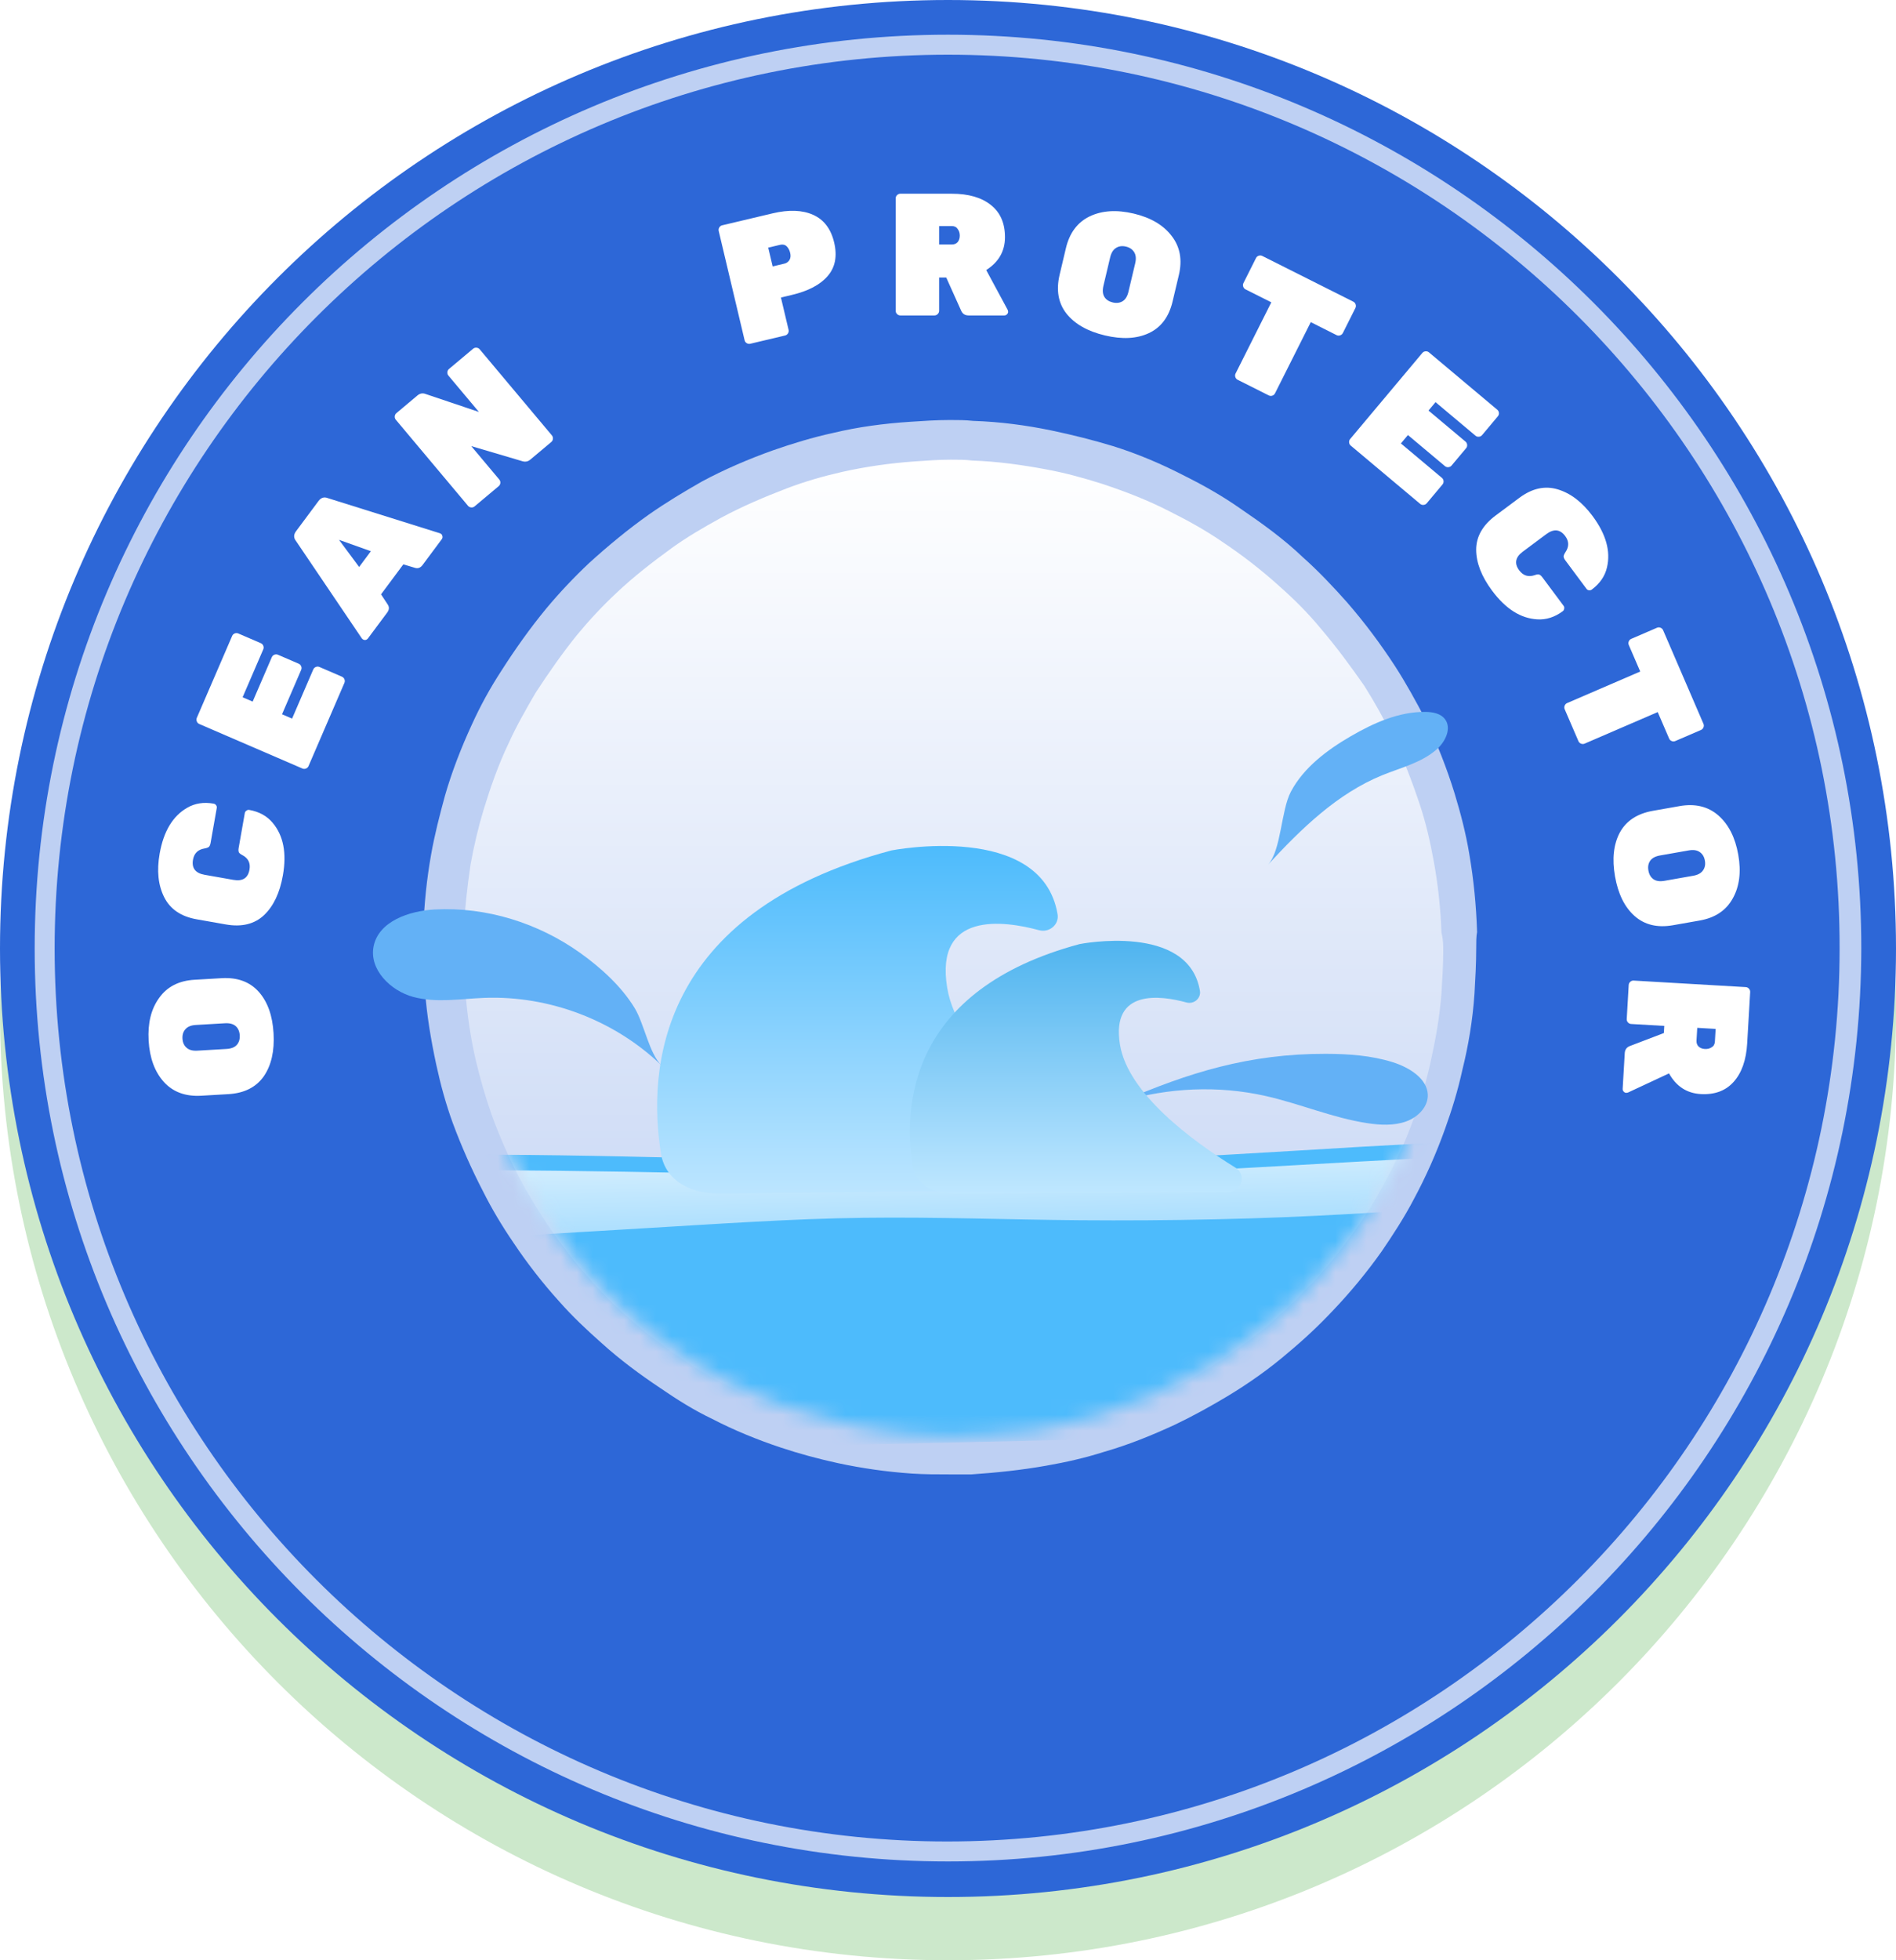 <svg width="120" height="124" viewBox="0 0 120 124" fill="none" xmlns="http://www.w3.org/2000/svg">
    <g clip-path="url(#clip0_2267_85471)">
        <g filter="url(#filter0_d_2267_85471)">
            <path
                d="M60 120C93.137 120 120 93.137 120 60C120 26.863 93.137 0 60 0C26.863 0 0 26.863 0 60C0 93.137 26.863 120 60 120Z"
                fill="#CCE8CB" />
        </g>
        <path
            d="M60 120C93.137 120 120 93.137 120 60C120 26.863 93.137 0 60 0C26.863 0 0 26.863 0 60C0 93.137 26.863 120 60 120Z"
            fill="#2D67D7" />
        <path
            d="M59.999 117.75C28.106 117.75 2.195 91.839 2.195 60C2.195 28.106 28.106 2.196 59.999 2.196C91.838 2.196 117.804 28.106 117.804 60C117.749 91.839 91.838 117.75 59.999 117.75ZM59.999 3.459C28.819 3.459 3.458 28.82 3.458 60C3.458 91.18 28.819 116.487 59.945 116.487C91.125 116.487 116.431 91.126 116.431 60C116.486 28.82 91.125 3.459 59.999 3.459Z"
            fill="#BED0F3" />
        <path
            d="M93.431 60C93.431 60.934 93.376 61.922 93.322 62.855C93.212 64.502 92.937 66.148 92.553 67.686C92.278 68.948 91.894 70.211 91.455 71.418C90.906 72.955 90.247 74.438 89.479 75.865C88.875 77.018 88.161 78.115 87.448 79.159C86.515 80.476 85.472 81.739 84.374 82.891C83.495 83.825 82.562 84.703 81.574 85.526C80.366 86.569 79.049 87.502 77.677 88.326C76.579 88.985 75.481 89.588 74.328 90.138C72.901 90.796 71.418 91.4 69.882 91.839C68.674 92.224 67.466 92.498 66.204 92.718C64.666 92.992 63.075 93.157 61.483 93.266C61.043 93.266 60.549 93.266 60.11 93.266C59.287 93.266 58.518 93.266 57.695 93.212C56.103 93.102 54.566 92.882 53.029 92.553C51.766 92.278 50.559 91.949 49.406 91.565C47.924 91.071 46.441 90.467 45.069 89.753C43.916 89.204 42.873 88.546 41.83 87.832C40.513 86.954 39.25 86.02 38.097 84.977C37.164 84.154 36.231 83.276 35.407 82.342C34.364 81.19 33.376 79.927 32.498 78.61C31.785 77.567 31.126 76.469 30.577 75.371C29.863 73.998 29.204 72.516 28.655 71.034C28.216 69.826 27.887 68.619 27.613 67.356C27.283 65.819 27.009 64.227 26.899 62.635C26.844 61.702 26.789 60.824 26.789 59.891C26.789 59.561 26.789 59.177 26.789 58.847C26.844 57.201 27.009 55.609 27.283 54.072C27.503 52.809 27.832 51.547 28.161 50.339C28.601 48.802 29.204 47.265 29.863 45.837C30.412 44.63 31.016 43.532 31.73 42.434C32.608 41.062 33.541 39.744 34.584 38.481C35.407 37.493 36.341 36.505 37.274 35.627C38.482 34.529 39.744 33.486 41.062 32.553C42.16 31.784 43.258 31.126 44.41 30.467C45.838 29.698 47.375 29.04 48.912 28.491C50.174 28.052 51.437 27.667 52.699 27.393C54.291 27.009 55.938 26.789 57.64 26.679C58.463 26.624 59.287 26.569 60.11 26.569C60.604 26.569 61.098 26.569 61.592 26.624C63.294 26.679 64.941 26.899 66.533 27.228C67.85 27.503 69.168 27.832 70.43 28.216C72.022 28.71 73.559 29.369 75.042 30.137C76.249 30.741 77.402 31.4 78.5 32.169C79.872 33.102 81.245 34.09 82.452 35.243C83.441 36.121 84.374 37.109 85.252 38.097C86.35 39.36 87.338 40.677 88.271 42.105C88.985 43.203 89.644 44.41 90.247 45.563C90.961 47.045 91.565 48.582 92.059 50.174C92.443 51.437 92.773 52.699 92.992 54.017C93.267 55.609 93.431 57.255 93.486 58.957C93.431 59.232 93.431 59.616 93.431 60Z"
            fill="#BED0F3" />
        <path
            d="M91.344 60.161C91.344 61.038 91.289 61.916 91.234 62.793C91.124 64.328 90.85 65.808 90.521 67.288C90.246 68.494 89.917 69.645 89.478 70.741C88.984 72.167 88.326 73.537 87.613 74.853C87.064 75.894 86.406 76.936 85.692 77.923C84.814 79.129 83.882 80.335 82.839 81.376C82.016 82.253 81.138 83.076 80.261 83.843C79.108 84.775 77.901 85.652 76.639 86.474C75.652 87.077 74.609 87.68 73.512 88.174C72.195 88.777 70.823 89.325 69.397 89.763C68.299 90.092 67.147 90.367 65.94 90.586C64.514 90.86 63.032 91.024 61.551 91.079C61.112 91.079 60.673 91.079 60.234 91.079C59.466 91.079 58.753 91.079 58.039 91.024C56.558 90.915 55.131 90.695 53.705 90.421C52.553 90.147 51.4 89.873 50.303 89.489C48.931 88.996 47.56 88.448 46.298 87.79C45.255 87.242 44.213 86.694 43.28 86.036C42.073 85.213 40.866 84.336 39.823 83.404C38.946 82.637 38.123 81.815 37.354 80.938C36.367 79.841 35.489 78.69 34.666 77.484C34.008 76.497 33.404 75.511 32.855 74.469C32.197 73.208 31.593 71.838 31.099 70.467C30.715 69.371 30.386 68.22 30.112 67.069C29.783 65.643 29.563 64.163 29.453 62.683C29.399 61.861 29.344 60.984 29.344 60.106C29.344 59.778 29.344 59.449 29.344 59.12C29.399 57.64 29.563 56.16 29.783 54.679C30.002 53.474 30.276 52.322 30.606 51.226C31.045 49.801 31.538 48.375 32.197 47.005C32.691 45.908 33.294 44.867 33.898 43.825C34.721 42.565 35.599 41.304 36.531 40.153C37.3 39.221 38.123 38.343 39 37.521C40.098 36.48 41.305 35.548 42.512 34.671C43.499 33.958 44.542 33.355 45.639 32.752C46.956 32.039 48.383 31.436 49.809 30.888C50.961 30.45 52.114 30.121 53.321 29.847C54.802 29.518 56.338 29.298 57.875 29.189C58.643 29.134 59.411 29.079 60.179 29.079C60.618 29.079 61.112 29.079 61.551 29.134C63.142 29.189 64.678 29.408 66.16 29.682C67.367 29.901 68.574 30.23 69.781 30.614C71.262 31.107 72.689 31.656 74.061 32.368C75.158 32.916 76.255 33.52 77.298 34.232C78.615 35.109 79.822 36.041 80.974 37.083C81.907 37.905 82.784 38.782 83.553 39.714C84.54 40.865 85.473 42.126 86.351 43.387C87.009 44.428 87.613 45.525 88.161 46.621C88.82 47.992 89.368 49.417 89.862 50.897C90.246 52.048 90.521 53.254 90.74 54.46C91.014 55.94 91.179 57.475 91.234 59.01C91.344 59.449 91.344 59.778 91.344 60.161Z"
            fill="url(#paint0_linear_2267_85471)" />
        <path
            d="M27.532 57.529C25.897 57.615 23.964 58.276 23.646 59.862C23.353 61.319 24.707 62.676 26.162 63.065C27.615 63.454 29.151 63.179 30.654 63.122C34.766 62.965 38.923 64.55 41.87 67.399C41.085 66.64 40.77 64.758 40.17 63.77C39.335 62.395 38.016 61.203 36.712 60.273C34.071 58.391 30.789 57.358 27.532 57.53L27.532 57.529Z"
            fill="#63B1F6" />
        <path
            d="M83.899 66.662C85.33 66.665 86.784 66.764 88.149 67.192C89.206 67.524 90.322 68.23 90.366 69.235C90.4 69.992 89.767 70.66 88.999 70.938C88.231 71.216 87.359 71.174 86.532 71.047C84.339 70.711 82.28 69.821 80.118 69.332C77.081 68.646 73.946 68.807 71.024 69.667C75.232 67.852 79.055 66.653 83.899 66.662L83.899 66.662Z"
            fill="#63B1F6" />
        <path
            d="M85.489 46.574C86.943 45.728 88.54 45.017 90.209 45.032C90.674 45.036 91.193 45.127 91.468 45.51C91.882 46.087 91.474 46.923 90.941 47.394C89.975 48.247 88.677 48.554 87.493 49.035C84.649 50.191 82.359 52.417 80.257 54.695C81.088 53.794 81.076 51.262 81.699 50.084C82.515 48.537 84.026 47.424 85.489 46.574L85.489 46.574Z"
            fill="#63B1F6" />
        <mask id="mask0_2267_85471" style="mask-type:alpha" maskUnits="userSpaceOnUse" x="29" y="28"
            width="63" height="63">
            <path
                d="M91.282 64.319C91.158 65.187 90.979 66.048 90.801 66.908C90.475 68.412 89.992 69.839 89.455 71.257C89.012 72.412 88.522 73.505 87.93 74.528C87.237 75.869 86.387 77.132 85.491 78.333C84.798 79.286 83.995 80.224 83.146 81.099C82.101 82.168 81.002 83.23 79.817 84.113C78.874 84.864 77.883 85.553 76.901 86.189C75.622 86.947 74.296 87.644 72.924 88.279C71.855 88.736 70.732 89.184 69.57 89.517C68.173 89.927 66.73 90.275 65.248 90.506C64.109 90.676 62.923 90.783 61.69 90.829C60.231 90.898 58.733 90.85 57.25 90.694C56.813 90.631 56.376 90.569 55.939 90.507C55.174 90.397 54.464 90.296 53.761 90.141C52.302 89.822 50.913 89.402 49.531 88.928C48.422 88.493 47.314 88.058 46.276 87.522C44.98 86.838 43.691 86.101 42.528 85.27C41.567 84.579 40.607 83.889 39.771 83.105C38.685 82.119 37.607 81.08 36.701 80.009C35.935 79.124 35.232 78.194 34.591 77.216C33.763 75.99 33.051 74.726 32.402 73.415C31.886 72.345 31.425 71.282 31.025 70.173C30.548 68.831 30.141 67.389 29.843 65.962C29.615 64.822 29.45 63.636 29.339 62.457C29.213 60.999 29.204 59.503 29.303 58.022C29.365 57.2 29.434 56.324 29.558 55.456C29.605 55.13 29.651 54.804 29.698 54.479C29.961 53.021 30.334 51.58 30.762 50.145C31.151 48.983 31.587 47.882 32.069 46.843C32.708 45.495 33.401 44.154 34.25 42.891C34.896 41.876 35.644 40.93 36.392 39.985C37.39 38.854 38.442 37.73 39.533 36.723C40.43 35.91 41.373 35.158 42.364 34.469C43.603 33.594 44.937 32.843 46.263 32.146C47.347 31.581 48.47 31.132 49.648 30.691C51.059 30.172 52.565 29.778 54.063 29.438C55.272 29.168 56.465 29.006 57.706 28.906C59.227 28.791 60.788 28.792 62.333 28.902C63.106 28.957 63.878 29.012 64.643 29.121C65.08 29.183 65.572 29.253 66.001 29.37C67.578 29.65 69.076 30.085 70.513 30.567C71.683 30.956 72.839 31.453 73.987 32.004C75.392 32.703 76.735 33.449 78 34.349C79.015 35.048 80.022 35.801 80.96 36.654C82.147 37.71 83.217 38.804 84.217 39.998C85.03 40.945 85.78 41.938 86.413 42.97C87.234 44.25 87.984 45.63 88.68 47.003C89.189 48.128 89.635 49.299 90.026 50.462C90.488 51.913 90.833 53.402 91.115 54.937C91.335 56.131 91.438 57.364 91.486 58.589C91.55 60.094 91.497 61.636 91.335 63.164C91.382 63.614 91.336 63.939 91.282 64.319Z"
                fill="white" />
        </mask>
        <g mask="url(#mask0_2267_85471)">
            <g style="mix-blend-mode:multiply">
                <path
                    d="M208.18 69.655C207.632 69.704 207.095 69.747 206.556 69.787C202.199 69.708 197.525 69.756 193.033 69.88C192.067 69.906 191.097 69.938 190.113 69.972C188.649 69.956 187.169 69.951 185.681 69.981C182.703 70.039 179.816 70.135 176.932 70.305C173.341 70.52 169.881 70.781 166.453 71.051C157.799 71.398 150.399 71.399 141.902 71.303C135.553 71.234 129.06 71.403 122.758 71.771C120.19 71.921 117.673 72.093 115.172 72.267C114.891 72.259 114.617 72.247 114.335 72.237C109.098 72.051 103.687 71.855 97.856 72.009C92.483 72.153 87.33 72.47 82.192 72.78C80.627 72.874 79.043 72.968 77.445 73.058C74.155 73.241 70.807 73.399 67.424 73.475C62.105 73.593 56.859 73.547 51.825 73.443C40.929 73.219 30.18 72.765 18.438 73.271C8.935 73.683 0.476 74.476 -8.443 75.112C-14.959 75.414 -21.467 75.718 -28.041 75.967L-28.191 75.971C-33.22 76.002 -38.3 75.961 -43.354 76.161C-45.682 76.254 -47.922 76.382 -50.108 76.531C-50.154 76.532 -50.203 76.534 -50.249 76.532C-57.571 76.621 -64.836 76.635 -72.01 76.596C-75.658 76.575 -79.284 76.543 -82.896 76.503C-86.373 76.465 -89.828 76.411 -93.367 76.409C-99.65 76.406 -106.08 76.535 -112.361 76.834C-114.124 76.748 -115.928 76.673 -117.749 76.608L-117.282 95.299L210.285 87.831L209.827 69.493C209.284 69.546 208.744 69.604 208.181 69.654L208.18 69.655Z"
                    fill="#4DBBFC" />
            </g>
            <path
                d="M208.205 70.589C203.677 70.969 199.4 71.029 194.625 70.972C191.732 70.936 188.739 70.872 185.703 70.933C182.728 70.991 179.844 71.084 176.957 71.247C166.213 71.851 156.706 72.855 145.458 73.269C140.018 73.469 134.44 73.548 129.136 73.496C124.004 73.448 119.212 73.285 114.363 73.137C109.122 72.974 103.715 72.806 97.877 72.96C92.509 73.1 87.356 73.403 82.218 73.694C77.422 73.966 72.469 74.249 67.445 74.359C62.127 74.478 56.883 74.446 51.847 74.361C40.949 74.174 30.205 73.78 18.459 74.267C8.266 74.69 -0.721 75.516 -10.376 76.137C-15.424 76.459 -20.568 76.738 -25.952 76.807C-31.705 76.88 -37.536 76.812 -43.333 77.033C-53.882 77.434 -62.561 78.498 -72.969 78.957C-77.801 79.171 -82.473 79.242 -87.054 79.122C-91.585 79.004 -95.512 78.717 -99.494 78.469C-105.146 78.119 -111.267 77.777 -117.724 77.582L-117.635 81.136C-111.885 81.226 -106.825 81.575 -101.163 81.701C-94.691 81.844 -87.749 81.732 -81.221 81.302C-72.306 80.714 -64.472 79.788 -55.169 79.323C-51.281 79.129 -47.049 79.004 -43.37 79.14C-38.47 79.32 -33.777 79.621 -28.113 79.205C-23.269 78.851 -19.332 78.308 -14.831 77.886C-12.046 77.624 -8.72 77.36 -5.417 77.394C-0.886 77.44 1.641 77.865 4.917 78.159C8.291 78.463 12.251 78.686 16.806 78.693C25.048 78.707 33.282 78.138 41.076 77.678C45.349 77.428 50.155 77.088 54.675 77.034C59.46 76.977 63.735 77.153 68.343 77.19C73.963 77.234 79.759 77.123 85.352 76.799C90.676 76.492 95.579 76.066 100.421 75.635C108.398 74.923 116.502 74.276 125.658 74.434C135.249 74.602 143.494 75.258 153.473 75.28C159.423 75.294 164.942 75.042 170.002 74.522C173.324 74.182 176.513 73.916 180.485 74.007C182.725 74.058 184.641 74.21 186.642 74.32C188.849 74.442 191.188 74.511 193.767 74.515C199.217 74.525 205.158 74.315 209.936 73.846L209.851 70.436C209.313 70.489 208.776 70.541 208.21 70.588L208.205 70.589Z"
                fill="url(#paint1_linear_2267_85471)" />
        </g>
        <path
            d="M41.831 72.954C41.004 67.778 41.522 57.758 56.416 53.797C56.416 53.797 65.935 51.922 66.935 57.833C67.045 58.482 66.416 59.019 65.759 58.841C63.524 58.234 59.153 57.628 59.948 62.48C60.641 66.712 66.247 70.799 70.041 73.119C71.024 73.72 70.603 75.181 69.441 75.222L45.801 75.511C43.871 75.578 42.124 74.794 41.83 72.954L41.831 72.954Z"
            fill="url(#paint2_linear_2267_85471)" />
        <path
            d="M57.764 73.741C57.166 69.954 57.541 62.62 68.326 59.721C68.326 59.721 75.219 58.349 75.944 62.675C76.023 63.15 75.567 63.543 75.092 63.413C73.473 62.969 70.308 62.525 70.883 66.076C71.385 69.173 75.445 72.164 78.192 73.862C78.904 74.302 78.6 75.371 77.758 75.401L60.702 75.511C59.304 75.561 57.977 75.088 57.764 73.741Z"
            fill="url(#paint3_linear_2267_85471)" />
        <path
            d="M10.376 68.447C9.795 67.805 9.472 66.931 9.407 65.826C9.343 64.721 9.566 63.819 10.076 63.121C10.579 62.416 11.324 62.034 12.313 61.977L14.026 61.877C15.029 61.818 15.813 62.107 16.379 62.742C16.937 63.371 17.249 64.245 17.314 65.365C17.379 66.486 17.171 67.394 16.691 68.09C16.202 68.78 15.456 69.154 14.453 69.212L12.74 69.312C11.744 69.37 10.956 69.082 10.376 68.447ZM14.988 66.096C15.126 65.941 15.187 65.739 15.173 65.49C15.158 65.241 15.073 65.048 14.918 64.91C14.764 64.772 14.536 64.712 14.236 64.729L12.391 64.837C12.098 64.854 11.883 64.94 11.745 65.095C11.6 65.25 11.534 65.452 11.549 65.701C11.563 65.95 11.652 66.143 11.814 66.281C11.969 66.419 12.193 66.479 12.486 66.462L14.331 66.355C14.631 66.337 14.85 66.251 14.988 66.096Z"
            fill="white" />
        <path
            d="M12.951 55.337L14.771 55.658C15.356 55.761 15.696 55.546 15.79 55.011C15.863 54.599 15.715 54.294 15.348 54.096C15.232 54.038 15.157 53.98 15.122 53.922C15.089 53.856 15.083 53.762 15.105 53.639L15.495 51.429C15.506 51.364 15.541 51.315 15.599 51.28C15.651 51.237 15.71 51.222 15.775 51.233C16.403 51.344 16.899 51.617 17.261 52.054C17.938 52.858 18.153 53.965 17.904 55.373C17.71 56.478 17.312 57.316 16.712 57.888C16.106 58.459 15.296 58.655 14.286 58.477L12.444 58.152C11.454 57.977 10.77 57.51 10.39 56.751C10.01 55.991 9.915 55.074 10.105 53.998C10.353 52.589 10.933 51.623 11.845 51.099C12.334 50.813 12.893 50.725 13.522 50.836C13.587 50.847 13.64 50.883 13.682 50.942C13.717 50.993 13.729 51.051 13.718 51.116L13.328 53.326C13.308 53.442 13.271 53.525 13.217 53.575C13.165 53.617 13.074 53.65 12.944 53.672C12.529 53.74 12.287 53.976 12.215 54.381C12.121 54.915 12.366 55.234 12.951 55.337Z"
            fill="white" />
        <path
            d="M18.486 45.457L19.828 42.346C19.86 42.272 19.915 42.22 19.992 42.189C20.069 42.159 20.144 42.159 20.218 42.191L21.643 42.806C21.717 42.838 21.769 42.892 21.8 42.969C21.83 43.046 21.83 43.122 21.798 43.196L19.528 48.458C19.496 48.532 19.441 48.585 19.364 48.615C19.287 48.646 19.212 48.645 19.137 48.613L12.613 45.799C12.539 45.767 12.486 45.712 12.456 45.635C12.425 45.558 12.425 45.483 12.457 45.408L14.693 40.227C14.725 40.153 14.779 40.101 14.856 40.07C14.933 40.039 15.009 40.04 15.083 40.072L16.507 40.686C16.581 40.718 16.634 40.773 16.664 40.85C16.695 40.927 16.694 41.003 16.662 41.077L15.355 44.107L15.991 44.381L17.203 41.573C17.235 41.499 17.289 41.447 17.366 41.416C17.443 41.386 17.519 41.386 17.593 41.418L18.906 41.985C18.98 42.017 19.032 42.071 19.063 42.148C19.094 42.225 19.093 42.301 19.061 42.375L17.85 45.183L18.486 45.457Z"
            fill="white" />
        <path
            d="M18.736 33.605L20.161 31.69C20.319 31.478 20.514 31.418 20.748 31.51L27.842 33.733C27.864 33.74 27.896 33.759 27.937 33.79C27.972 33.816 27.995 33.865 28.006 33.937C28.015 33.998 27.999 34.056 27.96 34.109L26.745 35.741C26.613 35.917 26.454 35.977 26.268 35.921L25.528 35.699L24.116 37.596L24.54 38.241C24.648 38.404 24.636 38.573 24.505 38.75L23.29 40.382C23.25 40.435 23.198 40.469 23.132 40.484C23.064 40.488 23.013 40.478 22.977 40.451C22.936 40.421 22.909 40.396 22.896 40.377L18.731 34.218C18.577 34.021 18.578 33.816 18.736 33.605ZM22.73 35.865L23.473 34.868L21.457 34.149L22.73 35.865Z"
            fill="white" />
        <path
            d="M28.417 23.34L29.942 22.061C30.004 22.009 30.076 21.987 30.159 21.994C30.242 22.001 30.309 22.035 30.361 22.097L34.929 27.541C34.98 27.603 35.003 27.675 34.995 27.758C34.988 27.84 34.954 27.907 34.892 27.959L33.561 29.076C33.414 29.199 33.245 29.231 33.053 29.172L29.825 28.219L31.6 30.334C31.652 30.396 31.674 30.468 31.667 30.55C31.66 30.633 31.625 30.7 31.564 30.752L30.038 32.032C29.977 32.084 29.904 32.106 29.822 32.099C29.739 32.092 29.672 32.057 29.62 31.995L25.052 26.552C25 26.49 24.978 26.418 24.985 26.335C24.992 26.253 25.027 26.185 25.089 26.133L26.42 25.016C26.578 24.884 26.747 24.852 26.928 24.92L30.311 26.059L28.381 23.759C28.329 23.697 28.306 23.625 28.314 23.542C28.321 23.46 28.355 23.392 28.417 23.34Z"
            fill="white" />
        <path
            d="M45.709 14.252L48.899 13.496C49.926 13.253 50.781 13.284 51.464 13.589C52.147 13.895 52.591 14.479 52.795 15.342C53 16.206 52.862 16.913 52.382 17.464C51.91 18.013 51.156 18.41 50.121 18.655L49.426 18.82L49.91 20.864C49.929 20.943 49.916 21.018 49.873 21.088C49.829 21.159 49.768 21.203 49.69 21.222L47.485 21.745C47.406 21.763 47.332 21.751 47.261 21.707C47.19 21.664 47.146 21.603 47.127 21.524L45.488 14.61C45.47 14.531 45.482 14.457 45.526 14.386C45.569 14.315 45.63 14.271 45.709 14.252ZM48.621 15.665L48.903 16.853L49.652 16.675C49.78 16.645 49.884 16.571 49.962 16.455C50.038 16.331 50.055 16.18 50.012 16.002C49.97 15.823 49.895 15.683 49.788 15.58C49.681 15.477 49.542 15.447 49.37 15.487L48.621 15.665Z"
            fill="white" />
        <path
            d="M63.772 19.591C63.794 19.635 63.804 19.683 63.804 19.734C63.804 19.785 63.779 19.837 63.727 19.888C63.684 19.932 63.629 19.954 63.562 19.954H61.307C61.08 19.954 60.922 19.855 60.834 19.657L59.889 17.556H59.438V19.657C59.438 19.738 59.408 19.807 59.349 19.866C59.291 19.925 59.221 19.954 59.141 19.954H56.984C56.904 19.954 56.834 19.925 56.776 19.866C56.717 19.807 56.688 19.738 56.688 19.657V12.551C56.688 12.47 56.717 12.401 56.776 12.342C56.834 12.283 56.904 12.254 56.984 12.254H60.24C61.297 12.254 62.121 12.492 62.715 12.969C63.309 13.438 63.606 14.117 63.606 15.004C63.606 15.884 63.211 16.577 62.419 17.083L63.772 19.591ZM59.438 14.3V15.466H60.24C60.402 15.466 60.526 15.415 60.614 15.312C60.703 15.202 60.746 15.066 60.746 14.905C60.746 14.744 60.703 14.604 60.614 14.487C60.534 14.362 60.409 14.3 60.24 14.3H59.438Z"
            fill="white" />
        <path
            d="M68.968 13.687C69.75 13.314 70.679 13.256 71.757 13.511C72.834 13.767 73.634 14.239 74.157 14.928C74.688 15.611 74.839 16.435 74.611 17.398L74.215 19.068C73.984 20.046 73.482 20.714 72.711 21.074C71.949 21.429 71.022 21.477 69.93 21.218C68.838 20.959 68.028 20.499 67.499 19.839C66.978 19.173 66.834 18.351 67.066 17.373L67.461 15.704C67.691 14.733 68.193 14.061 68.968 13.687ZM69.897 18.779C70.006 18.956 70.182 19.073 70.425 19.131C70.667 19.188 70.877 19.162 71.053 19.053C71.23 18.945 71.353 18.744 71.422 18.451L71.849 16.653C71.916 16.368 71.895 16.137 71.787 15.96C71.68 15.777 71.504 15.656 71.262 15.598C71.019 15.541 70.809 15.57 70.631 15.686C70.454 15.795 70.332 15.992 70.264 16.278L69.838 18.076C69.769 18.368 69.789 18.603 69.897 18.779Z"
            fill="white" />
        <path
            d="M79.892 16.191L85.653 19.084C85.725 19.12 85.774 19.178 85.8 19.257C85.826 19.335 85.821 19.411 85.785 19.483L84.99 21.066C84.954 21.138 84.896 21.187 84.818 21.213C84.739 21.239 84.663 21.234 84.591 21.198L82.96 20.378L80.698 24.88C80.662 24.952 80.605 25.002 80.526 25.028C80.447 25.054 80.372 25.049 80.3 25.012L78.334 24.025C78.262 23.989 78.213 23.931 78.186 23.853C78.16 23.774 78.165 23.698 78.202 23.626L80.463 19.124L78.831 18.305C78.759 18.268 78.71 18.211 78.684 18.132C78.658 18.053 78.663 17.978 78.699 17.906L79.494 16.323C79.53 16.251 79.587 16.202 79.666 16.176C79.745 16.15 79.82 16.155 79.892 16.191Z"
            fill="white" />
        <path
            d="M88.665 28.051L91.26 30.229C91.322 30.28 91.356 30.348 91.364 30.43C91.371 30.513 91.348 30.585 91.296 30.647L90.3 31.835C90.248 31.897 90.18 31.931 90.098 31.939C90.015 31.946 89.943 31.924 89.881 31.872L85.491 28.188C85.429 28.136 85.395 28.069 85.387 27.986C85.38 27.904 85.403 27.831 85.454 27.77L90.022 22.326C90.074 22.264 90.141 22.23 90.224 22.223C90.306 22.215 90.379 22.238 90.44 22.289L94.763 25.917C94.825 25.968 94.859 26.036 94.867 26.118C94.874 26.201 94.852 26.273 94.8 26.335L93.803 27.523C93.751 27.585 93.684 27.619 93.601 27.627C93.518 27.634 93.446 27.612 93.384 27.56L90.856 25.439L90.411 25.97L92.754 27.935C92.815 27.987 92.85 28.054 92.857 28.137C92.864 28.22 92.842 28.292 92.79 28.354L91.871 29.449C91.819 29.511 91.752 29.545 91.669 29.552C91.587 29.56 91.514 29.537 91.453 29.486L89.11 27.52L88.665 28.051Z"
            fill="white" />
        <path
            d="M97.864 33.79L96.382 34.894C95.906 35.248 95.829 35.643 96.153 36.078C96.403 36.414 96.726 36.516 97.123 36.386C97.245 36.34 97.338 36.325 97.404 36.34C97.475 36.361 97.547 36.422 97.621 36.522L98.962 38.322C99.001 38.374 99.013 38.434 98.998 38.5C98.994 38.567 98.965 38.621 98.912 38.66C98.4 39.041 97.861 39.214 97.295 39.178C96.245 39.119 95.293 38.515 94.439 37.368C93.769 36.468 93.432 35.604 93.428 34.775C93.429 33.942 93.842 33.219 94.665 32.606L96.165 31.489C96.971 30.889 97.781 30.712 98.594 30.957C99.407 31.202 100.14 31.762 100.792 32.639C101.646 33.786 101.951 34.871 101.707 35.894C101.579 36.446 101.259 36.913 100.747 37.294C100.694 37.333 100.632 37.348 100.56 37.337C100.498 37.328 100.448 37.297 100.409 37.244L99.069 35.444C98.999 35.35 98.964 35.266 98.964 35.193C98.969 35.126 99.008 35.037 99.081 34.927C99.316 34.579 99.31 34.24 99.065 33.911C98.741 33.476 98.341 33.435 97.864 33.79Z"
            fill="white" />
        <path
            d="M105.26 39.865L107.813 45.784C107.845 45.858 107.846 45.934 107.815 46.011C107.785 46.088 107.732 46.143 107.658 46.175L106.032 46.876C105.958 46.908 105.882 46.909 105.805 46.878C105.728 46.847 105.674 46.795 105.642 46.721L104.919 45.044L100.293 47.04C100.218 47.072 100.143 47.072 100.066 47.042C99.989 47.011 99.934 46.959 99.902 46.885L99.031 44.865C98.999 44.791 98.998 44.715 99.029 44.638C99.059 44.561 99.112 44.506 99.186 44.474L103.812 42.479L103.089 40.802C103.057 40.728 103.056 40.653 103.087 40.575C103.117 40.498 103.17 40.444 103.244 40.412L104.87 39.711C104.944 39.678 105.02 39.678 105.097 39.709C105.174 39.739 105.228 39.791 105.26 39.865Z"
            fill="white" />
        <path
            d="M108.751 51.577C109.403 52.147 109.825 52.977 110.017 54.068C110.209 55.158 110.092 56.08 109.667 56.833C109.249 57.591 108.553 58.057 107.578 58.229L105.888 58.527C104.899 58.701 104.086 58.505 103.451 57.94C102.823 57.38 102.412 56.548 102.217 55.443C102.022 54.338 102.123 53.412 102.52 52.664C102.926 51.923 103.623 51.465 104.612 51.29L106.302 50.992C107.285 50.819 108.101 51.014 108.751 51.577ZM104.443 54.448C104.324 54.617 104.286 54.825 104.33 55.071C104.373 55.316 104.48 55.499 104.649 55.617C104.819 55.736 105.052 55.77 105.348 55.718L107.168 55.397C107.457 55.346 107.661 55.235 107.78 55.066C107.906 54.894 107.948 54.686 107.904 54.44C107.861 54.195 107.751 54.013 107.574 53.896C107.404 53.777 107.175 53.743 106.886 53.794L105.066 54.114C104.77 54.167 104.562 54.278 104.443 54.448Z"
            fill="white" />
        <path
            d="M103.051 69.105C103.005 69.124 102.957 69.132 102.906 69.129C102.855 69.126 102.805 69.098 102.757 69.043C102.715 68.997 102.697 68.941 102.7 68.875L102.832 66.624C102.845 66.397 102.953 66.245 103.156 66.169L105.308 65.347L105.334 64.896L103.237 64.774C103.156 64.769 103.088 64.736 103.033 64.674C102.978 64.612 102.953 64.541 102.958 64.46L103.083 62.308C103.088 62.228 103.121 62.16 103.183 62.105C103.245 62.049 103.316 62.024 103.397 62.029L110.491 62.442C110.571 62.447 110.639 62.48 110.694 62.542C110.749 62.604 110.775 62.675 110.77 62.756L110.581 66.006C110.519 67.061 110.233 67.87 109.723 68.436C109.22 69.001 108.525 69.258 107.639 69.207C106.761 69.156 106.092 68.72 105.633 67.9L103.051 69.105ZM108.585 65.086L107.421 65.018L107.374 65.82C107.365 65.981 107.409 66.108 107.506 66.202C107.611 66.296 107.744 66.348 107.905 66.357C108.066 66.367 108.207 66.331 108.33 66.25C108.459 66.177 108.528 66.056 108.538 65.887L108.585 65.086Z"
            fill="white" />
    </g>
    <defs>
        <filter id="filter0_d_2267_85471" x="-3" y="0" width="126" height="127"
            color-interpolation-filters="sRGB">
            <feFlood flood-opacity="0" result="BackgroundImageFix" />
            <feColorMatrix in="SourceAlpha" values="0 0 0 0 0 0 0 0 0 0 0 0 0 0 0 0 0 0 127 0"
                result="hardAlpha" />
            <feMorphology radius="3" operator="dilate" in="SourceAlpha"
                result="effect1_dropShadow_2267_85471" />
            <feOffset dy="4" />
            <feColorMatrix
                values="0 0 0 0 0.129 0 0 0 0 0.129 0 0 0 0 0.129 0 0 0 0.2 0" />
            <feBlend in2="BackgroundImageFix" result="effect1_dropShadow_2267_85471" />
            <feBlend in="SourceGraphic" in2="effect1_dropShadow_2267_85471" result="shape" />
        </filter>
        <linearGradient id="paint0_linear_2267_85471" x1="60.344" y1="29.079" x2="60.344"
            y2="91.079" gradientUnits="userSpaceOnUse">
            <stop stop-color="white" />
            <stop offset="1" stop-color="white" stop-opacity="0" />
        </linearGradient>
        <linearGradient id="paint1_linear_2267_85471" x1="45.922" y1="68.437" x2="46.242"
            y2="82.486" gradientUnits="userSpaceOnUse">
            <stop stop-color="white" />
            <stop offset="1" stop-color="#83CFFD" />
        </linearGradient>
        <linearGradient id="paint2_linear_2267_85471" x1="56.09" y1="53.515" x2="56.09"
            y2="75.515" gradientUnits="userSpaceOnUse">
            <stop stop-color="#4DBBFC" />
            <stop offset="1" stop-color="#BCE5FF" />
        </linearGradient>
        <linearGradient id="paint3_linear_2267_85471" x1="68.09" y1="59.515" x2="68.09"
            y2="75.515" gradientUnits="userSpaceOnUse">
            <stop stop-color="#4FB4EF" />
            <stop offset="1" stop-color="#BFE7FF" />
        </linearGradient>
        <clipPath id="clip0_2267_85471">
            <rect width="120" height="124" fill="white" />
        </clipPath>
    </defs>
</svg>
